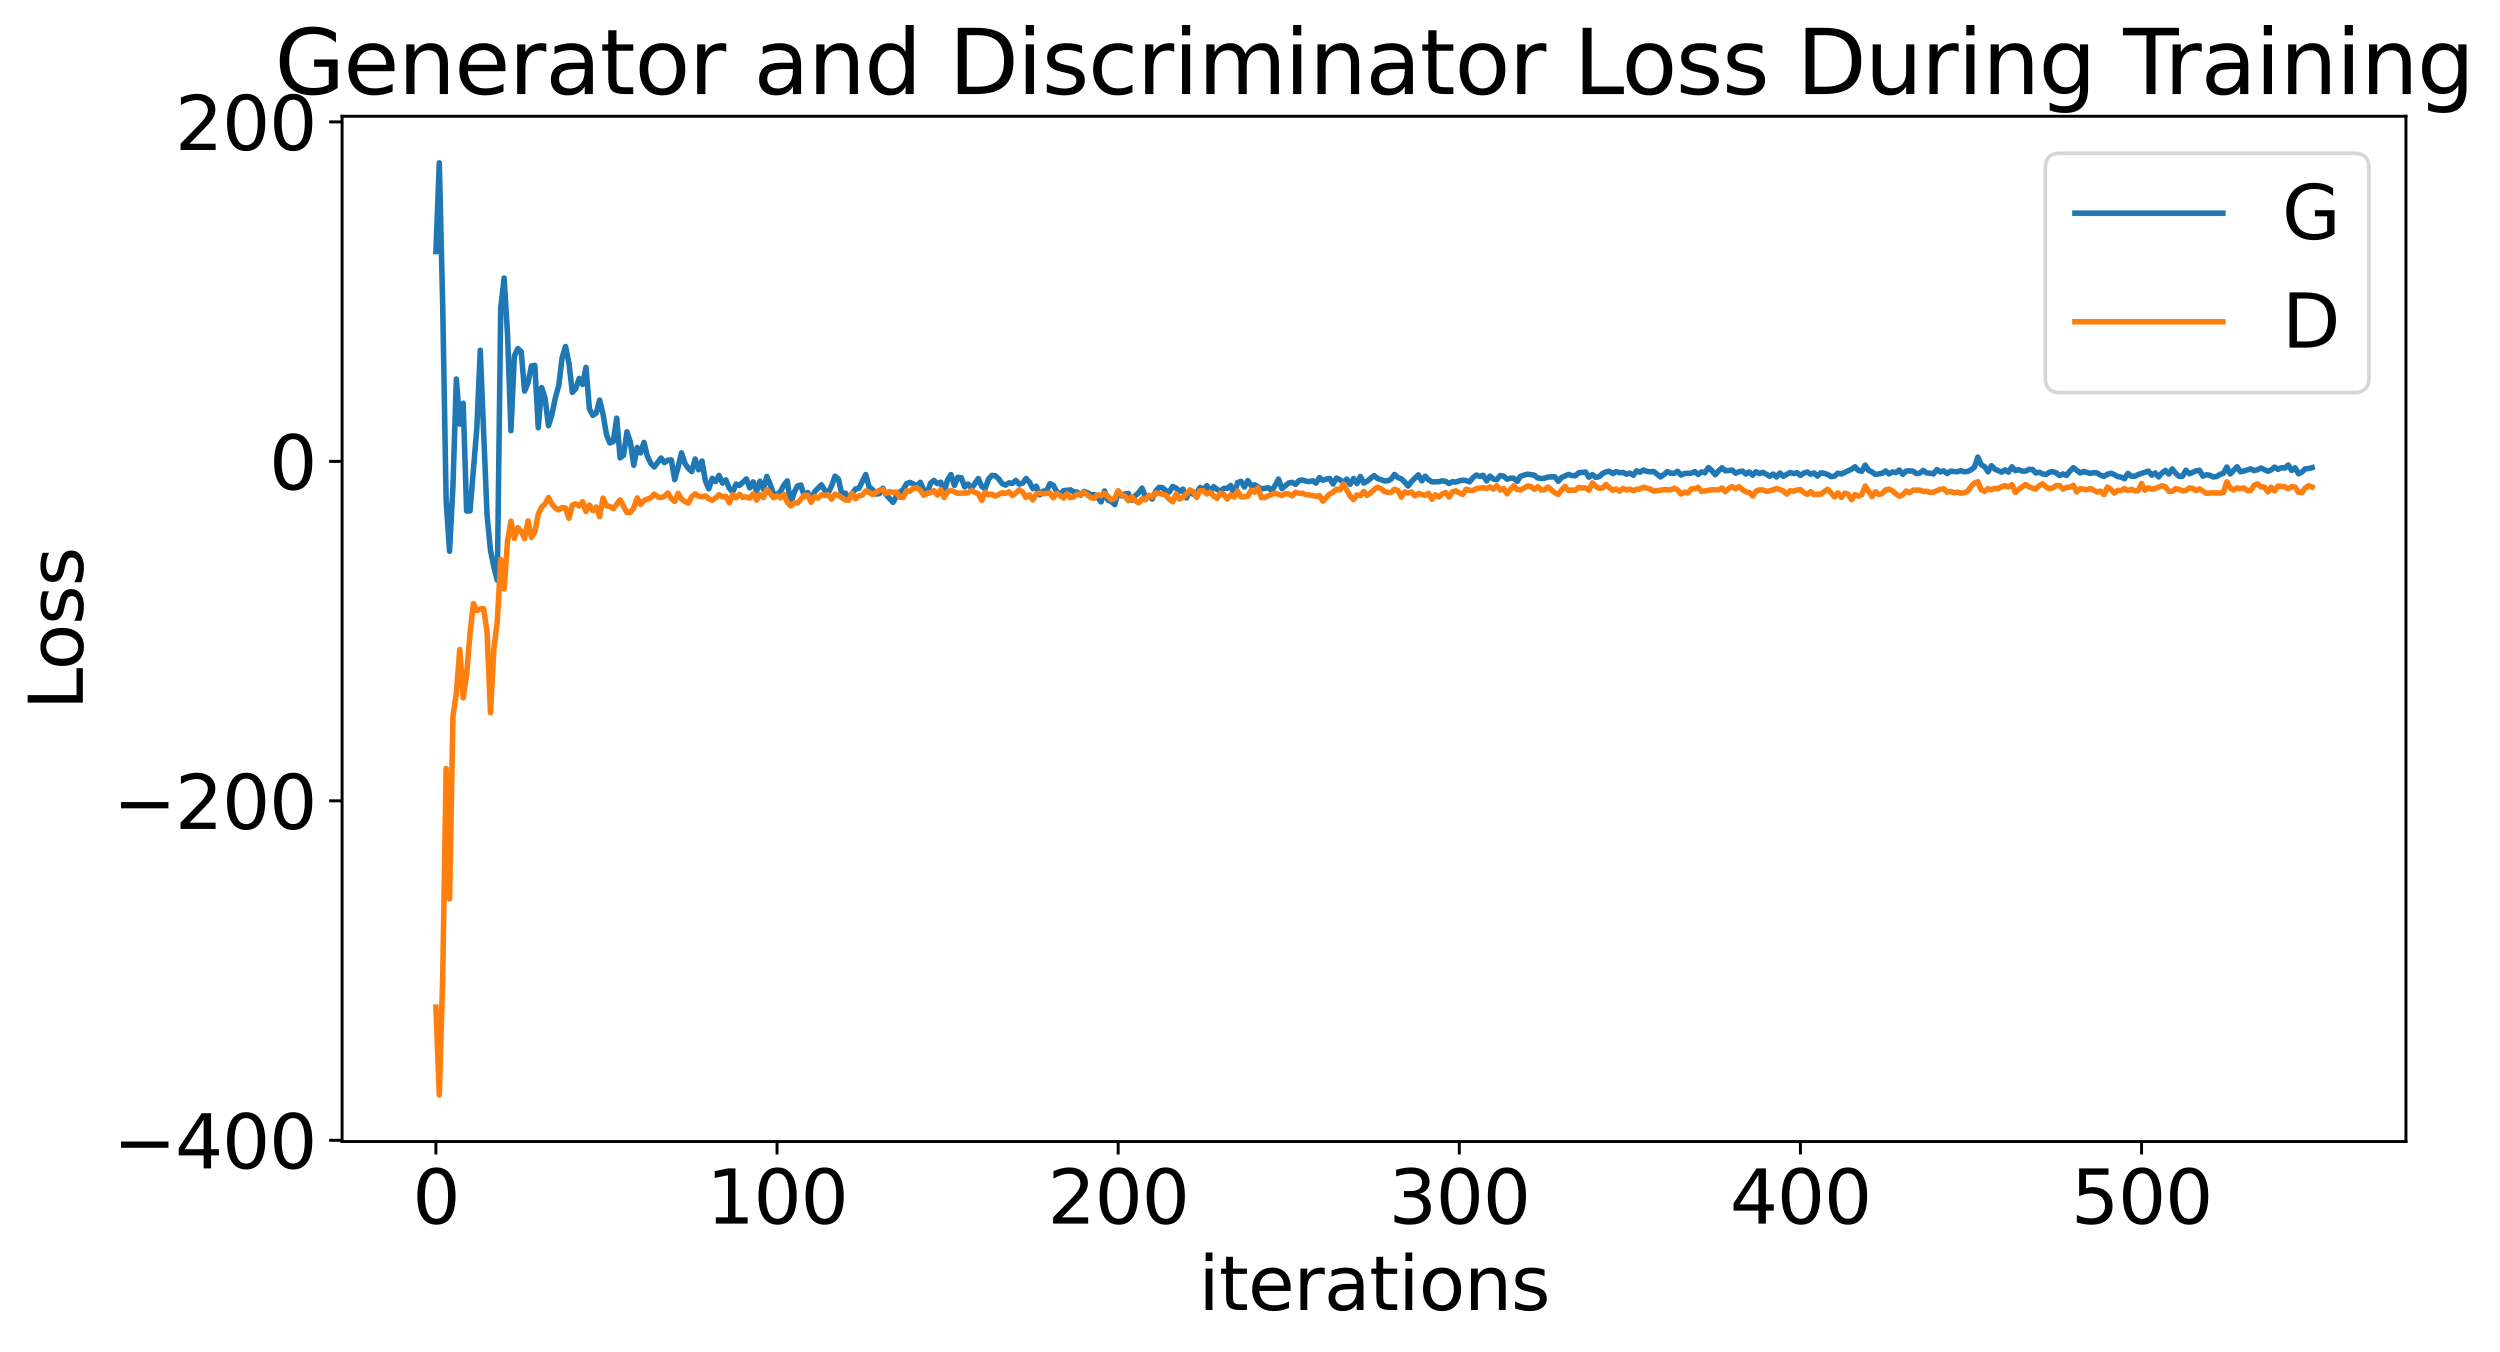<?xml version="1.0" encoding="utf-8" standalone="no"?>
<!DOCTYPE svg PUBLIC "-//W3C//DTD SVG 1.1//EN"
  "http://www.w3.org/Graphics/SVG/1.1/DTD/svg11.dtd">
<svg xmlns:xlink="http://www.w3.org/1999/xlink" width="675.923pt" height="365.549pt" viewBox="0 0 675.923 365.549" xmlns="http://www.w3.org/2000/svg" version="1.1">
 <defs>
  <style type="text/css">*{stroke-linejoin: round; stroke-linecap: butt}</style>
 </defs>
 <g id="figure_1">
  <g id="patch_1">
   <path d="M 0 365.549 
L 675.923 365.549 
L 675.923 -0 
L 0 -0 
z
" style="fill: #ffffff"/>
  </g>
  <g id="axes_1">
   <g id="patch_2">
    <path d="M 92.491 308.636 
L 650.491 308.636 
L 650.491 31.436 
L 92.491 31.436 
z
" style="fill: #ffffff"/>
   </g>
   <g id="matplotlib.axis_1">
    <g id="xtick_1">
     <g id="line2d_1">
      <defs>
       <path id="m9137206767" d="M 0 0 
L 0 3.5 
" style="stroke: #000000; stroke-width: 0.8"/>
      </defs>
      <g>
       <use xlink:href="#m9137206767" x="117.854" y="308.636" style="stroke: #000000; stroke-width: 0.8"/>
      </g>
     </g>
     <g id="text_1">
      <!-- 0 -->
      <g transform="translate(111.492 330.833) scale(0.2 -0.2)">
       <defs>
        <path id="DejaVuSans-30" d="M 2034 4250 
Q 1547 4250 1301 3770 
Q 1056 3291 1056 2328 
Q 1056 1369 1301 889 
Q 1547 409 2034 409 
Q 2525 409 2770 889 
Q 3016 1369 3016 2328 
Q 3016 3291 2770 3770 
Q 2525 4250 2034 4250 
z
M 2034 4750 
Q 2819 4750 3233 4129 
Q 3647 3509 3647 2328 
Q 3647 1150 3233 529 
Q 2819 -91 2034 -91 
Q 1250 -91 836 529 
Q 422 1150 422 2328 
Q 422 3509 836 4129 
Q 1250 4750 2034 4750 
z
" transform="scale(0.016)"/>
       </defs>
       <use xlink:href="#DejaVuSans-30"/>
      </g>
     </g>
    </g>
    <g id="xtick_2">
     <g id="line2d_2">
      <g>
       <use xlink:href="#m9137206767" x="210.086" y="308.636" style="stroke: #000000; stroke-width: 0.8"/>
      </g>
     </g>
     <g id="text_2">
      <!-- 100 -->
      <g transform="translate(190.998 330.833) scale(0.2 -0.2)">
       <defs>
        <path id="DejaVuSans-31" d="M 794 531 
L 1825 531 
L 1825 4091 
L 703 3866 
L 703 4441 
L 1819 4666 
L 2450 4666 
L 2450 531 
L 3481 531 
L 3481 0 
L 794 0 
L 794 531 
z
" transform="scale(0.016)"/>
       </defs>
       <use xlink:href="#DejaVuSans-31"/>
       <use xlink:href="#DejaVuSans-30" x="63.623"/>
       <use xlink:href="#DejaVuSans-30" x="127.246"/>
      </g>
     </g>
    </g>
    <g id="xtick_3">
     <g id="line2d_3">
      <g>
       <use xlink:href="#m9137206767" x="302.317" y="308.636" style="stroke: #000000; stroke-width: 0.8"/>
      </g>
     </g>
     <g id="text_3">
      <!-- 200 -->
      <g transform="translate(283.23 330.833) scale(0.2 -0.2)">
       <defs>
        <path id="DejaVuSans-32" d="M 1228 531 
L 3431 531 
L 3431 0 
L 469 0 
L 469 531 
Q 828 903 1448 1529 
Q 2069 2156 2228 2338 
Q 2531 2678 2651 2914 
Q 2772 3150 2772 3378 
Q 2772 3750 2511 3984 
Q 2250 4219 1831 4219 
Q 1534 4219 1204 4116 
Q 875 4013 500 3803 
L 500 4441 
Q 881 4594 1212 4672 
Q 1544 4750 1819 4750 
Q 2544 4750 2975 4387 
Q 3406 4025 3406 3419 
Q 3406 3131 3298 2873 
Q 3191 2616 2906 2266 
Q 2828 2175 2409 1742 
Q 1991 1309 1228 531 
z
" transform="scale(0.016)"/>
       </defs>
       <use xlink:href="#DejaVuSans-32"/>
       <use xlink:href="#DejaVuSans-30" x="63.623"/>
       <use xlink:href="#DejaVuSans-30" x="127.246"/>
      </g>
     </g>
    </g>
    <g id="xtick_4">
     <g id="line2d_4">
      <g>
       <use xlink:href="#m9137206767" x="394.548" y="308.636" style="stroke: #000000; stroke-width: 0.8"/>
      </g>
     </g>
     <g id="text_4">
      <!-- 300 -->
      <g transform="translate(375.461 330.833) scale(0.2 -0.2)">
       <defs>
        <path id="DejaVuSans-33" d="M 2597 2516 
Q 3050 2419 3304 2112 
Q 3559 1806 3559 1356 
Q 3559 666 3084 287 
Q 2609 -91 1734 -91 
Q 1441 -91 1130 -33 
Q 819 25 488 141 
L 488 750 
Q 750 597 1062 519 
Q 1375 441 1716 441 
Q 2309 441 2620 675 
Q 2931 909 2931 1356 
Q 2931 1769 2642 2001 
Q 2353 2234 1838 2234 
L 1294 2234 
L 1294 2753 
L 1863 2753 
Q 2328 2753 2575 2939 
Q 2822 3125 2822 3475 
Q 2822 3834 2567 4026 
Q 2313 4219 1838 4219 
Q 1578 4219 1281 4162 
Q 984 4106 628 3988 
L 628 4550 
Q 988 4650 1302 4700 
Q 1616 4750 1894 4750 
Q 2613 4750 3031 4423 
Q 3450 4097 3450 3541 
Q 3450 3153 3228 2886 
Q 3006 2619 2597 2516 
z
" transform="scale(0.016)"/>
       </defs>
       <use xlink:href="#DejaVuSans-33"/>
       <use xlink:href="#DejaVuSans-30" x="63.623"/>
       <use xlink:href="#DejaVuSans-30" x="127.246"/>
      </g>
     </g>
    </g>
    <g id="xtick_5">
     <g id="line2d_5">
      <g>
       <use xlink:href="#m9137206767" x="486.78" y="308.636" style="stroke: #000000; stroke-width: 0.8"/>
      </g>
     </g>
     <g id="text_5">
      <!-- 400 -->
      <g transform="translate(467.692 330.833) scale(0.2 -0.2)">
       <defs>
        <path id="DejaVuSans-34" d="M 2419 4116 
L 825 1625 
L 2419 1625 
L 2419 4116 
z
M 2253 4666 
L 3047 4666 
L 3047 1625 
L 3713 1625 
L 3713 1100 
L 3047 1100 
L 3047 0 
L 2419 0 
L 2419 1100 
L 313 1100 
L 313 1709 
L 2253 4666 
z
" transform="scale(0.016)"/>
       </defs>
       <use xlink:href="#DejaVuSans-34"/>
       <use xlink:href="#DejaVuSans-30" x="63.623"/>
       <use xlink:href="#DejaVuSans-30" x="127.246"/>
      </g>
     </g>
    </g>
    <g id="xtick_6">
     <g id="line2d_6">
      <g>
       <use xlink:href="#m9137206767" x="579.011" y="308.636" style="stroke: #000000; stroke-width: 0.8"/>
      </g>
     </g>
     <g id="text_6">
      <!-- 500 -->
      <g transform="translate(559.924 330.833) scale(0.2 -0.2)">
       <defs>
        <path id="DejaVuSans-35" d="M 691 4666 
L 3169 4666 
L 3169 4134 
L 1269 4134 
L 1269 2991 
Q 1406 3038 1543 3061 
Q 1681 3084 1819 3084 
Q 2600 3084 3056 2656 
Q 3513 2228 3513 1497 
Q 3513 744 3044 326 
Q 2575 -91 1722 -91 
Q 1428 -91 1123 -41 
Q 819 9 494 109 
L 494 744 
Q 775 591 1075 516 
Q 1375 441 1709 441 
Q 2250 441 2565 725 
Q 2881 1009 2881 1497 
Q 2881 1984 2565 2268 
Q 2250 2553 1709 2553 
Q 1456 2553 1204 2497 
Q 953 2441 691 2322 
L 691 4666 
z
" transform="scale(0.016)"/>
       </defs>
       <use xlink:href="#DejaVuSans-35"/>
       <use xlink:href="#DejaVuSans-30" x="63.623"/>
       <use xlink:href="#DejaVuSans-30" x="127.246"/>
      </g>
     </g>
    </g>
    <g id="text_7">
     <!-- iterations -->
     <g transform="translate(324.036 354.189) scale(0.2 -0.2)">
      <defs>
       <path id="DejaVuSans-69" d="M 603 3500 
L 1178 3500 
L 1178 0 
L 603 0 
L 603 3500 
z
M 603 4863 
L 1178 4863 
L 1178 4134 
L 603 4134 
L 603 4863 
z
" transform="scale(0.016)"/>
       <path id="DejaVuSans-74" d="M 1172 4494 
L 1172 3500 
L 2356 3500 
L 2356 3053 
L 1172 3053 
L 1172 1153 
Q 1172 725 1289 603 
Q 1406 481 1766 481 
L 2356 481 
L 2356 0 
L 1766 0 
Q 1100 0 847 248 
Q 594 497 594 1153 
L 594 3053 
L 172 3053 
L 172 3500 
L 594 3500 
L 594 4494 
L 1172 4494 
z
" transform="scale(0.016)"/>
       <path id="DejaVuSans-65" d="M 3597 1894 
L 3597 1613 
L 953 1613 
Q 991 1019 1311 708 
Q 1631 397 2203 397 
Q 2534 397 2845 478 
Q 3156 559 3463 722 
L 3463 178 
Q 3153 47 2828 -22 
Q 2503 -91 2169 -91 
Q 1331 -91 842 396 
Q 353 884 353 1716 
Q 353 2575 817 3079 
Q 1281 3584 2069 3584 
Q 2775 3584 3186 3129 
Q 3597 2675 3597 1894 
z
M 3022 2063 
Q 3016 2534 2758 2815 
Q 2500 3097 2075 3097 
Q 1594 3097 1305 2825 
Q 1016 2553 972 2059 
L 3022 2063 
z
" transform="scale(0.016)"/>
       <path id="DejaVuSans-72" d="M 2631 2963 
Q 2534 3019 2420 3045 
Q 2306 3072 2169 3072 
Q 1681 3072 1420 2755 
Q 1159 2438 1159 1844 
L 1159 0 
L 581 0 
L 581 3500 
L 1159 3500 
L 1159 2956 
Q 1341 3275 1631 3429 
Q 1922 3584 2338 3584 
Q 2397 3584 2469 3576 
Q 2541 3569 2628 3553 
L 2631 2963 
z
" transform="scale(0.016)"/>
       <path id="DejaVuSans-61" d="M 2194 1759 
Q 1497 1759 1228 1600 
Q 959 1441 959 1056 
Q 959 750 1161 570 
Q 1363 391 1709 391 
Q 2188 391 2477 730 
Q 2766 1069 2766 1631 
L 2766 1759 
L 2194 1759 
z
M 3341 1997 
L 3341 0 
L 2766 0 
L 2766 531 
Q 2569 213 2275 61 
Q 1981 -91 1556 -91 
Q 1019 -91 701 211 
Q 384 513 384 1019 
Q 384 1609 779 1909 
Q 1175 2209 1959 2209 
L 2766 2209 
L 2766 2266 
Q 2766 2663 2505 2880 
Q 2244 3097 1772 3097 
Q 1472 3097 1187 3025 
Q 903 2953 641 2809 
L 641 3341 
Q 956 3463 1253 3523 
Q 1550 3584 1831 3584 
Q 2591 3584 2966 3190 
Q 3341 2797 3341 1997 
z
" transform="scale(0.016)"/>
       <path id="DejaVuSans-6f" d="M 1959 3097 
Q 1497 3097 1228 2736 
Q 959 2375 959 1747 
Q 959 1119 1226 758 
Q 1494 397 1959 397 
Q 2419 397 2687 759 
Q 2956 1122 2956 1747 
Q 2956 2369 2687 2733 
Q 2419 3097 1959 3097 
z
M 1959 3584 
Q 2709 3584 3137 3096 
Q 3566 2609 3566 1747 
Q 3566 888 3137 398 
Q 2709 -91 1959 -91 
Q 1206 -91 779 398 
Q 353 888 353 1747 
Q 353 2609 779 3096 
Q 1206 3584 1959 3584 
z
" transform="scale(0.016)"/>
       <path id="DejaVuSans-6e" d="M 3513 2113 
L 3513 0 
L 2938 0 
L 2938 2094 
Q 2938 2591 2744 2837 
Q 2550 3084 2163 3084 
Q 1697 3084 1428 2787 
Q 1159 2491 1159 1978 
L 1159 0 
L 581 0 
L 581 3500 
L 1159 3500 
L 1159 2956 
Q 1366 3272 1645 3428 
Q 1925 3584 2291 3584 
Q 2894 3584 3203 3211 
Q 3513 2838 3513 2113 
z
" transform="scale(0.016)"/>
       <path id="DejaVuSans-73" d="M 2834 3397 
L 2834 2853 
Q 2591 2978 2328 3040 
Q 2066 3103 1784 3103 
Q 1356 3103 1142 2972 
Q 928 2841 928 2578 
Q 928 2378 1081 2264 
Q 1234 2150 1697 2047 
L 1894 2003 
Q 2506 1872 2764 1633 
Q 3022 1394 3022 966 
Q 3022 478 2636 193 
Q 2250 -91 1575 -91 
Q 1294 -91 989 -36 
Q 684 19 347 128 
L 347 722 
Q 666 556 975 473 
Q 1284 391 1588 391 
Q 1994 391 2212 530 
Q 2431 669 2431 922 
Q 2431 1156 2273 1281 
Q 2116 1406 1581 1522 
L 1381 1569 
Q 847 1681 609 1914 
Q 372 2147 372 2553 
Q 372 3047 722 3315 
Q 1072 3584 1716 3584 
Q 2034 3584 2315 3537 
Q 2597 3491 2834 3397 
z
" transform="scale(0.016)"/>
      </defs>
      <use xlink:href="#DejaVuSans-69"/>
      <use xlink:href="#DejaVuSans-74" x="27.783"/>
      <use xlink:href="#DejaVuSans-65" x="66.992"/>
      <use xlink:href="#DejaVuSans-72" x="128.516"/>
      <use xlink:href="#DejaVuSans-61" x="169.629"/>
      <use xlink:href="#DejaVuSans-74" x="230.908"/>
      <use xlink:href="#DejaVuSans-69" x="270.117"/>
      <use xlink:href="#DejaVuSans-6f" x="297.9"/>
      <use xlink:href="#DejaVuSans-6e" x="359.082"/>
      <use xlink:href="#DejaVuSans-73" x="422.461"/>
     </g>
    </g>
   </g>
   <g id="matplotlib.axis_2">
    <g id="ytick_1">
     <g id="line2d_7">
      <defs>
       <path id="m26698ffc5a" d="M 0 0 
L -3.5 0 
" style="stroke: #000000; stroke-width: 0.8"/>
      </defs>
      <g>
       <use xlink:href="#m26698ffc5a" x="92.491" y="308.301" style="stroke: #000000; stroke-width: 0.8"/>
      </g>
     </g>
     <g id="text_8">
      <!-- −400 -->
      <g transform="translate(30.556 315.9) scale(0.2 -0.2)">
       <defs>
        <path id="DejaVuSans-2212" d="M 678 2272 
L 4684 2272 
L 4684 1741 
L 678 1741 
L 678 2272 
z
" transform="scale(0.016)"/>
       </defs>
       <use xlink:href="#DejaVuSans-2212"/>
       <use xlink:href="#DejaVuSans-34" x="83.789"/>
       <use xlink:href="#DejaVuSans-30" x="147.412"/>
       <use xlink:href="#DejaVuSans-30" x="211.035"/>
      </g>
     </g>
    </g>
    <g id="ytick_2">
     <g id="line2d_8">
      <g>
       <use xlink:href="#m26698ffc5a" x="92.491" y="216.52" style="stroke: #000000; stroke-width: 0.8"/>
      </g>
     </g>
     <g id="text_9">
      <!-- −200 -->
      <g transform="translate(30.556 224.119) scale(0.2 -0.2)">
       <use xlink:href="#DejaVuSans-2212"/>
       <use xlink:href="#DejaVuSans-32" x="83.789"/>
       <use xlink:href="#DejaVuSans-30" x="147.412"/>
       <use xlink:href="#DejaVuSans-30" x="211.035"/>
      </g>
     </g>
    </g>
    <g id="ytick_3">
     <g id="line2d_9">
      <g>
       <use xlink:href="#m26698ffc5a" x="92.491" y="124.739" style="stroke: #000000; stroke-width: 0.8"/>
      </g>
     </g>
     <g id="text_10">
      <!-- 0 -->
      <g transform="translate(72.766 132.338) scale(0.2 -0.2)">
       <use xlink:href="#DejaVuSans-30"/>
      </g>
     </g>
    </g>
    <g id="ytick_4">
     <g id="line2d_10">
      <g>
       <use xlink:href="#m26698ffc5a" x="92.491" y="32.958" style="stroke: #000000; stroke-width: 0.8"/>
      </g>
     </g>
     <g id="text_11">
      <!-- 200 -->
      <g transform="translate(47.316 40.557) scale(0.2 -0.2)">
       <use xlink:href="#DejaVuSans-32"/>
       <use xlink:href="#DejaVuSans-30" x="63.623"/>
       <use xlink:href="#DejaVuSans-30" x="127.246"/>
      </g>
     </g>
    </g>
    <g id="text_12">
     <!-- Loss -->
     <g transform="translate(22.397 191.971) rotate(-90) scale(0.2 -0.2)">
      <defs>
       <path id="DejaVuSans-4c" d="M 628 4666 
L 1259 4666 
L 1259 531 
L 3531 531 
L 3531 0 
L 628 0 
L 628 4666 
z
" transform="scale(0.016)"/>
      </defs>
      <use xlink:href="#DejaVuSans-4c"/>
      <use xlink:href="#DejaVuSans-6f" x="53.963"/>
      <use xlink:href="#DejaVuSans-73" x="115.145"/>
      <use xlink:href="#DejaVuSans-73" x="167.244"/>
     </g>
    </g>
   </g>
   <g id="line2d_11">
    <path d="M 117.854 68.01 
L 118.777 44.036 
L 119.699 82.894 
L 120.621 135.353 
L 121.544 149.038 
L 122.466 131.292 
L 123.388 102.481 
L 124.31 114.664 
L 125.233 109.036 
L 126.155 138.147 
L 127.077 138.134 
L 128.922 115.734 
L 129.844 94.696 
L 131.689 139.286 
L 132.611 148.795 
L 133.534 153.318 
L 134.456 156.878 
L 135.378 83.249 
L 136.301 75.174 
L 137.223 90.473 
L 138.145 116.457 
L 139.067 96.256 
L 139.99 94.26 
L 140.912 95.075 
L 141.834 105.745 
L 142.757 103.501 
L 143.679 98.938 
L 144.601 98.781 
L 145.524 115.659 
L 146.446 104.793 
L 147.368 107.675 
L 148.291 115.096 
L 149.213 112.159 
L 150.135 107.601 
L 151.058 104.285 
L 151.98 96.707 
L 152.902 93.68 
L 153.825 98.194 
L 154.747 106.086 
L 155.669 105.036 
L 156.591 102.323 
L 157.514 103.946 
L 158.436 99.317 
L 159.358 110.565 
L 160.281 112.307 
L 161.203 111.666 
L 162.125 108.168 
L 163.048 111.995 
L 163.97 117.503 
L 164.892 119.774 
L 165.815 119.367 
L 166.737 113.052 
L 167.659 123.794 
L 168.582 123.122 
L 169.504 116.752 
L 170.426 119.487 
L 171.348 125.791 
L 172.271 120.978 
L 173.193 122.459 
L 174.115 119.602 
L 175.038 123.368 
L 175.96 125.267 
L 176.882 126.254 
L 178.727 123.833 
L 179.649 125.067 
L 180.572 124.405 
L 181.494 124.343 
L 182.416 129.685 
L 183.339 126.286 
L 184.261 122.441 
L 185.183 125.292 
L 186.106 126.639 
L 187.028 127.489 
L 187.95 124.105 
L 188.872 127.007 
L 189.795 124.635 
L 190.717 130.008 
L 191.639 132.148 
L 192.562 129.333 
L 193.484 130.199 
L 194.406 128.532 
L 195.329 130.615 
L 196.251 129.75 
L 197.173 131.975 
L 198.096 133.042 
L 199.018 130.869 
L 199.94 131.244 
L 201.785 129.486 
L 202.707 131.903 
L 203.629 130.3 
L 204.552 132.787 
L 205.474 130.104 
L 206.396 132.297 
L 207.319 128.828 
L 208.241 130.977 
L 209.163 133.625 
L 210.086 133.679 
L 211.008 132.891 
L 211.93 131.166 
L 212.853 130.029 
L 213.775 136.267 
L 214.697 133.172 
L 215.62 131.367 
L 216.542 131.144 
L 217.464 134.254 
L 218.386 133.153 
L 219.309 135.194 
L 220.231 132.96 
L 222.076 131.082 
L 222.998 132.585 
L 223.92 133.281 
L 224.843 131.341 
L 225.765 128.753 
L 226.687 129.528 
L 227.61 133.658 
L 228.532 133.308 
L 229.454 134.76 
L 231.299 132.202 
L 232.221 132.04 
L 234.066 128.293 
L 234.988 131.624 
L 235.91 132.367 
L 236.833 133.575 
L 237.755 133.468 
L 238.677 132.014 
L 239.6 133.775 
L 241.444 135.817 
L 242.367 134.156 
L 243.289 133.039 
L 244.211 132.366 
L 245.134 130.732 
L 246.056 130.422 
L 247.901 131.352 
L 248.823 130.397 
L 249.745 132.386 
L 250.667 133.449 
L 251.59 130.621 
L 252.512 129.916 
L 253.434 130.78 
L 254.357 130.367 
L 255.279 133.018 
L 256.201 129.7 
L 257.124 128.315 
L 258.046 131.243 
L 258.968 129.04 
L 259.891 129.159 
L 260.813 131.658 
L 261.735 130.877 
L 262.658 132.068 
L 264.502 129.382 
L 265.425 131.489 
L 266.347 132.135 
L 267.269 129.52 
L 268.191 128.527 
L 269.114 128.627 
L 270.036 129.507 
L 270.958 130.754 
L 271.881 131.149 
L 272.803 130.543 
L 273.725 130.694 
L 274.648 129.901 
L 275.57 130.887 
L 276.492 130.64 
L 277.415 129.355 
L 278.337 130.365 
L 279.259 132.129 
L 280.182 131.452 
L 281.104 133.778 
L 282.026 132.794 
L 282.948 132.711 
L 283.871 130.761 
L 284.793 131.242 
L 285.715 132.939 
L 286.638 133.683 
L 287.56 132.669 
L 289.405 132.445 
L 290.327 132.994 
L 291.249 133.06 
L 292.172 133.885 
L 293.094 132.892 
L 294.016 133.233 
L 294.939 133.746 
L 295.861 133.739 
L 296.783 134.525 
L 297.706 135.705 
L 298.628 132.744 
L 299.55 135.219 
L 300.472 135.591 
L 301.395 136.433 
L 302.317 132.965 
L 303.239 134.075 
L 304.162 133.541 
L 305.084 133.422 
L 306.006 135.237 
L 306.929 134.063 
L 307.851 133.229 
L 308.773 131.971 
L 309.696 134.241 
L 310.618 134.068 
L 311.54 134.937 
L 312.463 132.84 
L 313.385 131.756 
L 314.307 131.859 
L 315.229 132.699 
L 316.152 132.989 
L 317.074 131.534 
L 317.996 131.943 
L 318.919 132.9 
L 319.841 132.249 
L 320.763 134.623 
L 321.686 132.871 
L 322.608 133.639 
L 323.53 133.328 
L 324.453 131.803 
L 325.375 132.484 
L 326.297 131.304 
L 327.22 132.834 
L 328.142 131.565 
L 329.064 132.346 
L 329.986 132.763 
L 330.909 132.034 
L 331.831 132.01 
L 332.753 131.256 
L 333.676 133.788 
L 334.598 130.493 
L 335.52 130.136 
L 336.443 131.67 
L 337.365 129.936 
L 338.287 131.294 
L 339.21 131.094 
L 341.054 132.187 
L 342.899 131.861 
L 343.821 132.64 
L 344.744 131.282 
L 345.666 129.53 
L 346.588 132.112 
L 348.433 130.58 
L 349.355 130.407 
L 350.277 130.957 
L 351.2 129.942 
L 352.122 129.766 
L 353.044 130.066 
L 353.967 130.203 
L 354.889 129.98 
L 355.811 130.627 
L 356.734 129.133 
L 357.656 129.835 
L 358.578 129.534 
L 359.501 129.364 
L 360.423 130.857 
L 361.345 129.246 
L 362.267 129.706 
L 363.19 130.421 
L 364.112 129.545 
L 365.034 130.94 
L 365.957 129.371 
L 366.879 130.738 
L 367.801 128.822 
L 368.724 130.61 
L 369.646 130.103 
L 371.491 128.587 
L 372.413 129.332 
L 374.258 130.014 
L 375.18 130.005 
L 376.102 129.564 
L 377.025 128.278 
L 377.947 129.133 
L 378.869 129.444 
L 379.791 130.328 
L 380.714 131.422 
L 381.636 130.157 
L 383.481 128.387 
L 384.403 130.002 
L 385.325 128.766 
L 386.248 129.728 
L 387.17 130.295 
L 389.015 130.229 
L 389.937 129.99 
L 390.859 130.146 
L 391.782 130.742 
L 392.704 130.233 
L 393.626 130.336 
L 394.548 130.009 
L 395.471 129.832 
L 396.393 129.938 
L 397.315 130.277 
L 398.238 129.16 
L 399.16 128.428 
L 400.082 128.815 
L 401.005 128.503 
L 401.927 130.018 
L 402.849 128.713 
L 403.772 129.533 
L 404.694 129.687 
L 405.616 128.563 
L 406.539 128.72 
L 407.461 129.561 
L 408.383 129.261 
L 409.306 129.333 
L 410.228 130.125 
L 411.15 128.726 
L 412.995 128.193 
L 414.839 128.481 
L 415.762 129.227 
L 416.684 129.364 
L 417.606 129.293 
L 418.529 128.979 
L 420.373 128.9 
L 421.296 130.109 
L 422.218 129.085 
L 424.063 128.258 
L 424.985 128.583 
L 425.907 128.64 
L 426.829 127.829 
L 428.674 127.622 
L 429.596 129.027 
L 430.519 128.308 
L 431.441 129.061 
L 432.363 128.863 
L 433.286 128.028 
L 434.208 127.59 
L 435.13 127.418 
L 436.053 128.046 
L 436.975 127.51 
L 437.897 127.816 
L 438.82 127.725 
L 439.742 128.205 
L 440.664 127.91 
L 441.586 128.496 
L 442.509 127.307 
L 443.431 127.661 
L 444.353 127.074 
L 445.276 127.464 
L 446.198 127.568 
L 447.12 127.493 
L 448.965 128.934 
L 449.887 128.287 
L 450.81 127.495 
L 451.732 127.974 
L 452.654 127.964 
L 453.577 127.433 
L 454.499 128.446 
L 455.421 128.006 
L 457.266 127.934 
L 458.188 127.503 
L 459.11 128.276 
L 460.033 127.592 
L 460.955 127.821 
L 461.877 126.42 
L 462.8 127.184 
L 463.722 128.351 
L 464.644 127.326 
L 465.567 126.478 
L 466.489 127.288 
L 468.334 127.097 
L 469.256 127.944 
L 470.178 127.523 
L 471.101 127.369 
L 472.023 128.155 
L 472.945 127.606 
L 473.867 128.47 
L 474.79 127.537 
L 475.712 128.049 
L 476.634 127.705 
L 478.479 128.758 
L 479.401 128.176 
L 480.324 128.949 
L 481.246 127.886 
L 482.168 128.758 
L 484.013 127.764 
L 484.935 128.041 
L 485.858 127.818 
L 486.78 128.539 
L 487.702 127.909 
L 488.625 127.62 
L 489.547 128.215 
L 490.469 127.872 
L 491.391 128.731 
L 492.314 127.831 
L 493.236 127.973 
L 494.158 128.302 
L 495.081 128.875 
L 496.003 128.731 
L 496.925 127.937 
L 497.848 128.147 
L 500.615 126.865 
L 501.537 126.206 
L 502.459 127.195 
L 503.382 127.406 
L 504.304 125.752 
L 505.226 127.181 
L 506.148 127.622 
L 507.071 128.285 
L 508.915 127.953 
L 509.838 127.321 
L 510.76 128.138 
L 511.682 127.596 
L 512.605 127.777 
L 513.527 127.076 
L 514.449 128.238 
L 515.372 127.355 
L 516.294 127.311 
L 517.216 127.383 
L 518.139 128.051 
L 519.061 127.911 
L 519.983 127.191 
L 520.906 127.863 
L 521.828 127.925 
L 522.75 128.141 
L 523.672 126.967 
L 524.595 127.602 
L 525.517 127.303 
L 526.439 128.02 
L 527.362 127.396 
L 529.206 127.55 
L 530.129 127.241 
L 531.051 127.562 
L 531.973 127.469 
L 532.896 127.018 
L 533.818 126.33 
L 534.74 123.594 
L 535.663 125.641 
L 536.585 126.194 
L 537.507 127.565 
L 538.429 125.926 
L 539.352 126.839 
L 541.196 127.663 
L 542.119 127.044 
L 543.041 127.646 
L 543.963 126.217 
L 544.886 127.247 
L 545.808 126.969 
L 546.73 127.389 
L 547.653 127.367 
L 548.575 126.91 
L 549.497 126.92 
L 550.42 127.869 
L 551.342 127.674 
L 552.264 128.141 
L 553.186 128.297 
L 554.109 127.669 
L 555.031 127.522 
L 555.953 127.865 
L 556.876 128.588 
L 557.798 128.133 
L 558.72 128.536 
L 559.643 127.352 
L 560.565 126.453 
L 562.41 127.878 
L 563.332 127.473 
L 565.177 127.995 
L 566.099 127.785 
L 567.021 127.877 
L 567.944 128.483 
L 568.866 128.794 
L 569.788 128.221 
L 570.71 127.948 
L 571.633 128.313 
L 572.555 128.855 
L 573.477 128.997 
L 574.4 129.42 
L 575.322 127.992 
L 576.244 128.745 
L 577.167 128.776 
L 578.089 128.307 
L 580.856 127.366 
L 581.778 128.478 
L 582.701 127.867 
L 583.623 128.945 
L 584.545 127.881 
L 585.467 127.177 
L 586.39 128.168 
L 587.312 126.793 
L 588.234 127.978 
L 589.157 128.793 
L 590.079 128.766 
L 591.001 127.131 
L 591.924 128.101 
L 593.768 127.293 
L 594.691 127.158 
L 595.613 128.714 
L 596.535 128.371 
L 597.458 128.487 
L 598.38 128.947 
L 599.302 128.838 
L 600.225 128.26 
L 601.147 127.951 
L 602.069 126.283 
L 602.991 128.14 
L 604.836 126.208 
L 605.758 127.54 
L 606.681 127.357 
L 608.525 126.763 
L 609.448 127.26 
L 610.37 126.997 
L 611.292 126.529 
L 613.137 127.412 
L 614.059 127.05 
L 614.982 126.293 
L 615.904 126.896 
L 616.826 126.452 
L 617.748 126.552 
L 618.671 125.732 
L 619.593 127.181 
L 620.515 126.471 
L 621.438 128.103 
L 622.36 127.623 
L 623.282 126.756 
L 624.205 126.674 
L 625.127 126.43 
L 625.127 126.43 
" clip-path="url(#p2bad3b0482)" style="fill: none; stroke: #1f77b4; stroke-width: 1.5; stroke-linecap: square"/>
   </g>
   <g id="line2d_12">
    <path d="M 117.854 272.296 
L 118.777 296.036 
L 119.699 264.026 
L 120.621 207.8 
L 121.544 243.067 
L 122.466 193.63 
L 123.388 187.417 
L 124.31 175.613 
L 125.233 188.709 
L 126.155 182.469 
L 127.077 171.246 
L 128 163.201 
L 128.922 165.079 
L 129.844 164.641 
L 130.767 164.584 
L 131.689 170.878 
L 132.611 192.699 
L 133.534 175.336 
L 134.456 168.05 
L 135.378 151.28 
L 136.301 159.248 
L 137.223 146.288 
L 138.145 140.902 
L 139.067 145.551 
L 139.99 142.667 
L 140.912 143.648 
L 141.834 145.607 
L 142.757 140.852 
L 143.679 145.328 
L 144.601 143.822 
L 145.524 139.007 
L 146.446 137.083 
L 147.368 136.292 
L 148.291 134.506 
L 149.213 136.254 
L 150.135 137.32 
L 151.058 137.858 
L 151.98 137.249 
L 152.902 137.37 
L 153.825 140.141 
L 154.747 136.559 
L 155.669 136.205 
L 156.591 136.797 
L 157.514 135.642 
L 158.436 138.298 
L 159.358 136.549 
L 160.281 138.086 
L 161.203 137.093 
L 162.125 139.686 
L 163.048 134.66 
L 163.97 136.76 
L 164.892 136.929 
L 165.815 137.545 
L 167.659 135.146 
L 169.504 138.557 
L 170.426 138.551 
L 171.348 137.3 
L 172.271 134.618 
L 173.193 136.359 
L 174.115 135.33 
L 175.96 134.58 
L 176.882 133.587 
L 177.805 134.312 
L 178.727 134.513 
L 179.649 134.178 
L 180.572 133.277 
L 181.494 134.796 
L 182.416 135.57 
L 183.339 133.398 
L 184.261 134.945 
L 185.183 135.595 
L 186.106 136.024 
L 187.028 134.272 
L 187.95 133.52 
L 188.872 134.134 
L 189.795 134.355 
L 190.717 134.102 
L 191.639 134.851 
L 192.562 135.281 
L 193.484 134.599 
L 194.406 133.754 
L 195.329 134.35 
L 196.251 134.198 
L 197.173 135.957 
L 198.096 133.746 
L 199.018 134.598 
L 199.94 133.656 
L 200.863 134.48 
L 201.785 134.348 
L 202.707 134.697 
L 203.629 133.513 
L 204.552 135.221 
L 205.474 133.731 
L 206.396 134.529 
L 207.319 132.371 
L 209.163 134.572 
L 210.086 134.072 
L 211.008 134.628 
L 211.93 133.687 
L 212.853 135.794 
L 213.775 136.798 
L 214.697 135.97 
L 215.62 136.02 
L 217.464 133.938 
L 218.386 133.883 
L 219.309 135.784 
L 220.231 134.247 
L 221.153 134.671 
L 222.076 133.788 
L 222.998 133.986 
L 223.92 133.749 
L 224.843 134.938 
L 225.765 133.591 
L 226.687 133.949 
L 228.532 135.163 
L 229.454 135.25 
L 230.377 133.418 
L 231.299 134.84 
L 232.221 134.042 
L 233.144 133.858 
L 234.066 132.744 
L 234.988 133.127 
L 235.91 133.734 
L 237.755 132.54 
L 238.677 132.382 
L 239.6 133.468 
L 240.522 132.895 
L 241.444 133.132 
L 242.367 133.055 
L 243.289 134.444 
L 244.211 134.492 
L 245.134 132.704 
L 246.056 132.804 
L 246.978 132.034 
L 247.901 131.855 
L 248.823 132.524 
L 249.745 133.9 
L 250.667 133.358 
L 251.59 133.204 
L 252.512 132.665 
L 253.434 133.85 
L 254.357 132.38 
L 255.279 134.509 
L 256.201 132.892 
L 257.124 132.6 
L 258.968 133.372 
L 260.813 133.29 
L 261.735 133.234 
L 262.658 132.598 
L 263.58 133.141 
L 264.502 133.469 
L 265.425 135.298 
L 266.347 133.082 
L 267.269 133.767 
L 268.191 133.628 
L 269.114 134.143 
L 270.958 133.234 
L 271.881 133.387 
L 272.803 132.978 
L 273.725 133.963 
L 274.648 133.314 
L 275.57 132.412 
L 276.492 133.066 
L 277.415 134.496 
L 278.337 133.756 
L 279.259 135.163 
L 280.182 133.582 
L 281.104 133.306 
L 282.026 133.525 
L 283.871 133.266 
L 284.793 134.59 
L 285.715 133.405 
L 287.56 134.669 
L 288.482 133.501 
L 289.405 134.549 
L 290.327 134.331 
L 291.249 133.594 
L 292.172 133.685 
L 293.094 133.132 
L 294.939 134.556 
L 295.861 134.748 
L 296.783 133.735 
L 297.706 134.057 
L 298.628 133.4 
L 300.472 135.079 
L 301.395 134.763 
L 302.317 132.67 
L 303.239 133.845 
L 304.162 134.183 
L 305.084 135.394 
L 306.006 134.322 
L 306.929 135.404 
L 307.851 135.966 
L 308.773 134.883 
L 309.696 135.133 
L 310.618 133.913 
L 311.54 134.39 
L 312.463 133.28 
L 313.385 133.387 
L 315.229 133.885 
L 316.152 134.965 
L 317.074 135.665 
L 317.996 133.527 
L 318.919 134.959 
L 319.841 134.407 
L 320.763 133.612 
L 321.686 132.454 
L 322.608 132.902 
L 323.53 134.502 
L 324.453 132.691 
L 325.375 132.708 
L 326.297 133.549 
L 327.22 133.085 
L 328.142 134.094 
L 329.064 134.74 
L 329.986 133.29 
L 330.909 133.718 
L 331.831 134.942 
L 332.753 133.779 
L 333.676 134.404 
L 334.598 132.779 
L 335.52 134.351 
L 336.443 134.338 
L 337.365 134.155 
L 338.287 132.526 
L 339.21 133.087 
L 340.132 131.931 
L 341.054 134.582 
L 341.977 134.476 
L 343.821 133.68 
L 344.744 133.335 
L 346.588 133.983 
L 347.51 133.474 
L 348.433 133.545 
L 349.355 134.066 
L 350.277 133.092 
L 351.2 133.395 
L 352.122 133.363 
L 353.044 133.735 
L 354.889 133.936 
L 355.811 134.215 
L 356.734 133.966 
L 357.656 135.494 
L 359.501 133.55 
L 360.423 133.112 
L 361.345 132.239 
L 362.267 132.453 
L 363.19 130.81 
L 365.034 134.125 
L 365.957 135.104 
L 366.879 133.781 
L 367.801 133.993 
L 368.724 132.892 
L 369.646 133.913 
L 370.568 133.265 
L 371.491 132.399 
L 372.413 131.713 
L 373.335 132.09 
L 374.258 132.857 
L 375.18 133.124 
L 376.102 133.136 
L 377.025 132.279 
L 377.947 132.61 
L 378.869 134.4 
L 379.791 133.041 
L 380.714 133.286 
L 381.636 133.034 
L 382.558 134.071 
L 383.481 133.407 
L 385.325 133.949 
L 386.248 133.393 
L 387.17 134.973 
L 388.092 133.784 
L 389.015 134.352 
L 389.937 133.54 
L 390.859 133.179 
L 391.782 134.395 
L 392.704 132.953 
L 393.626 132.7 
L 394.548 133.264 
L 395.471 133.674 
L 396.393 132.279 
L 397.315 132.54 
L 398.238 132.632 
L 399.16 132.107 
L 401.005 131.875 
L 401.927 132.102 
L 402.849 131.632 
L 403.772 132.243 
L 404.694 131.313 
L 405.616 132.518 
L 406.539 132.074 
L 407.461 133.525 
L 408.383 132.312 
L 409.306 131.365 
L 410.228 132.377 
L 411.15 132.471 
L 412.995 131.396 
L 413.917 131.545 
L 414.839 132.303 
L 415.762 131.591 
L 416.684 132.47 
L 417.606 132.413 
L 418.529 131.673 
L 420.373 133.199 
L 421.296 133.674 
L 422.218 132.436 
L 423.14 131.499 
L 424.063 132.619 
L 424.985 132.49 
L 425.907 132.556 
L 426.829 131.788 
L 427.752 131.942 
L 428.674 131.903 
L 429.596 132.54 
L 430.519 130.569 
L 431.441 131.467 
L 432.363 132.034 
L 433.286 131.906 
L 434.208 130.992 
L 435.13 131.852 
L 436.053 132.545 
L 436.975 132.199 
L 437.897 132.783 
L 438.82 132.067 
L 439.742 132.475 
L 440.664 132.239 
L 441.586 132.672 
L 442.509 132.285 
L 443.431 132.184 
L 444.353 131.733 
L 446.198 132.244 
L 447.12 132.788 
L 449.887 132.398 
L 451.732 132.429 
L 452.654 131.972 
L 453.577 132.432 
L 454.499 133.56 
L 455.421 133.064 
L 456.344 133.289 
L 457.266 132.206 
L 458.188 132.123 
L 459.11 131.743 
L 460.033 132.882 
L 462.8 132.405 
L 464.644 132.464 
L 465.567 131.924 
L 466.489 132.932 
L 467.411 132.058 
L 468.334 131.588 
L 469.256 132.137 
L 470.178 131.581 
L 471.101 132.375 
L 472.023 132.978 
L 472.945 133.131 
L 473.867 134.109 
L 474.79 132.806 
L 475.712 132.445 
L 476.634 132.463 
L 477.557 132.82 
L 478.479 132.728 
L 480.324 132.097 
L 481.246 132.34 
L 482.168 132.743 
L 483.091 133.61 
L 484.013 132.677 
L 484.935 132.79 
L 485.858 132.485 
L 486.78 132.365 
L 487.702 133.162 
L 488.625 133.657 
L 489.547 132.932 
L 490.469 133.725 
L 492.314 133.603 
L 493.236 132.868 
L 494.158 132.318 
L 495.081 133.243 
L 496.003 134.369 
L 496.925 133.268 
L 497.848 134.488 
L 498.77 133.333 
L 499.692 133.598 
L 500.615 135.12 
L 501.537 133.711 
L 502.459 134.15 
L 503.382 133.742 
L 504.304 131.405 
L 506.148 134.264 
L 507.071 132.946 
L 507.993 133.713 
L 508.915 133.403 
L 509.838 132.452 
L 510.76 132.251 
L 511.682 132.746 
L 512.605 133.543 
L 513.527 134.145 
L 514.449 133.774 
L 515.372 132.745 
L 516.294 133.204 
L 517.216 132.527 
L 519.061 132.501 
L 519.983 132.878 
L 520.906 132.827 
L 521.828 133.125 
L 522.75 133.078 
L 524.595 132.282 
L 525.517 132.139 
L 526.439 133.06 
L 527.362 132.847 
L 528.284 133.215 
L 529.206 133.038 
L 530.129 133.341 
L 531.051 133.198 
L 531.973 132.87 
L 532.896 131.542 
L 533.818 130.602 
L 534.74 130.221 
L 535.663 132.444 
L 536.585 132.861 
L 537.507 132.117 
L 538.429 132.417 
L 539.352 132.019 
L 540.274 132.093 
L 541.196 131.574 
L 542.119 131.307 
L 543.041 131.667 
L 543.963 131.029 
L 544.886 133.131 
L 545.808 132.309 
L 547.653 130.992 
L 548.575 131.633 
L 550.42 132.233 
L 551.342 131.305 
L 552.264 130.815 
L 553.186 131.642 
L 554.109 132.146 
L 555.031 131.894 
L 555.953 131.262 
L 556.876 131.298 
L 557.798 132.251 
L 558.72 131.745 
L 559.643 131.723 
L 560.565 131.214 
L 561.487 133.01 
L 562.41 132.112 
L 564.254 132.429 
L 565.177 132.054 
L 567.021 133.03 
L 567.944 132.79 
L 568.866 133.727 
L 569.788 131.68 
L 570.71 132.28 
L 571.633 133.31 
L 572.555 132.589 
L 573.477 132.646 
L 574.4 132.094 
L 575.322 132.633 
L 576.244 132.299 
L 577.167 132.719 
L 578.089 132.659 
L 579.011 130.724 
L 579.934 132.542 
L 580.856 131.891 
L 581.778 132.252 
L 582.701 132.059 
L 584.545 131.331 
L 585.467 131.621 
L 586.39 132.844 
L 587.312 132.807 
L 588.234 132.124 
L 589.157 132.344 
L 590.079 132.698 
L 591.001 132.599 
L 591.924 131.929 
L 592.846 132.042 
L 593.768 132.652 
L 594.691 132.184 
L 596.535 133.385 
L 598.38 133.235 
L 600.225 133.315 
L 601.147 133.123 
L 602.069 130.267 
L 602.991 131.962 
L 603.914 132.458 
L 604.836 131.923 
L 605.758 132.137 
L 606.681 131.905 
L 607.603 132.655 
L 608.525 132.617 
L 609.448 131.219 
L 610.37 130.828 
L 611.292 131.634 
L 612.215 131.692 
L 613.137 133.004 
L 614.059 131.707 
L 614.982 132.742 
L 615.904 131.429 
L 617.748 131.604 
L 618.671 132.149 
L 619.593 131.578 
L 620.515 131.711 
L 621.438 133.077 
L 622.36 133.172 
L 623.282 131.927 
L 624.205 131.326 
L 625.127 131.694 
L 625.127 131.694 
" clip-path="url(#p2bad3b0482)" style="fill: none; stroke: #ff7f0e; stroke-width: 1.5; stroke-linecap: square"/>
   </g>
   <g id="patch_3">
    <path d="M 92.491 308.636 
L 92.491 31.436 
" style="fill: none; stroke: #000000; stroke-width: 0.8; stroke-linejoin: miter; stroke-linecap: square"/>
   </g>
   <g id="patch_4">
    <path d="M 650.491 308.636 
L 650.491 31.436 
" style="fill: none; stroke: #000000; stroke-width: 0.8; stroke-linejoin: miter; stroke-linecap: square"/>
   </g>
   <g id="patch_5">
    <path d="M 92.491 308.636 
L 650.491 308.636 
" style="fill: none; stroke: #000000; stroke-width: 0.8; stroke-linejoin: miter; stroke-linecap: square"/>
   </g>
   <g id="patch_6">
    <path d="M 92.491 31.436 
L 650.491 31.436 
" style="fill: none; stroke: #000000; stroke-width: 0.8; stroke-linejoin: miter; stroke-linecap: square"/>
   </g>
   <g id="text_13">
    <!-- Generator and Discriminator Loss During Training -->
    <g transform="translate(74.258 25.436) scale(0.24 -0.24)">
     <defs>
      <path id="DejaVuSans-47" d="M 3809 666 
L 3809 1919 
L 2778 1919 
L 2778 2438 
L 4434 2438 
L 4434 434 
Q 4069 175 3628 42 
Q 3188 -91 2688 -91 
Q 1594 -91 976 548 
Q 359 1188 359 2328 
Q 359 3472 976 4111 
Q 1594 4750 2688 4750 
Q 3144 4750 3555 4637 
Q 3966 4525 4313 4306 
L 4313 3634 
Q 3963 3931 3569 4081 
Q 3175 4231 2741 4231 
Q 1884 4231 1454 3753 
Q 1025 3275 1025 2328 
Q 1025 1384 1454 906 
Q 1884 428 2741 428 
Q 3075 428 3337 486 
Q 3600 544 3809 666 
z
" transform="scale(0.016)"/>
      <path id="DejaVuSans-20" transform="scale(0.016)"/>
      <path id="DejaVuSans-64" d="M 2906 2969 
L 2906 4863 
L 3481 4863 
L 3481 0 
L 2906 0 
L 2906 525 
Q 2725 213 2448 61 
Q 2172 -91 1784 -91 
Q 1150 -91 751 415 
Q 353 922 353 1747 
Q 353 2572 751 3078 
Q 1150 3584 1784 3584 
Q 2172 3584 2448 3432 
Q 2725 3281 2906 2969 
z
M 947 1747 
Q 947 1113 1208 752 
Q 1469 391 1925 391 
Q 2381 391 2643 752 
Q 2906 1113 2906 1747 
Q 2906 2381 2643 2742 
Q 2381 3103 1925 3103 
Q 1469 3103 1208 2742 
Q 947 2381 947 1747 
z
" transform="scale(0.016)"/>
      <path id="DejaVuSans-44" d="M 1259 4147 
L 1259 519 
L 2022 519 
Q 2988 519 3436 956 
Q 3884 1394 3884 2338 
Q 3884 3275 3436 3711 
Q 2988 4147 2022 4147 
L 1259 4147 
z
M 628 4666 
L 1925 4666 
Q 3281 4666 3915 4102 
Q 4550 3538 4550 2338 
Q 4550 1131 3912 565 
Q 3275 0 1925 0 
L 628 0 
L 628 4666 
z
" transform="scale(0.016)"/>
      <path id="DejaVuSans-63" d="M 3122 3366 
L 3122 2828 
Q 2878 2963 2633 3030 
Q 2388 3097 2138 3097 
Q 1578 3097 1268 2742 
Q 959 2388 959 1747 
Q 959 1106 1268 751 
Q 1578 397 2138 397 
Q 2388 397 2633 464 
Q 2878 531 3122 666 
L 3122 134 
Q 2881 22 2623 -34 
Q 2366 -91 2075 -91 
Q 1284 -91 818 406 
Q 353 903 353 1747 
Q 353 2603 823 3093 
Q 1294 3584 2113 3584 
Q 2378 3584 2631 3529 
Q 2884 3475 3122 3366 
z
" transform="scale(0.016)"/>
      <path id="DejaVuSans-6d" d="M 3328 2828 
Q 3544 3216 3844 3400 
Q 4144 3584 4550 3584 
Q 5097 3584 5394 3201 
Q 5691 2819 5691 2113 
L 5691 0 
L 5113 0 
L 5113 2094 
Q 5113 2597 4934 2840 
Q 4756 3084 4391 3084 
Q 3944 3084 3684 2787 
Q 3425 2491 3425 1978 
L 3425 0 
L 2847 0 
L 2847 2094 
Q 2847 2600 2669 2842 
Q 2491 3084 2119 3084 
Q 1678 3084 1418 2786 
Q 1159 2488 1159 1978 
L 1159 0 
L 581 0 
L 581 3500 
L 1159 3500 
L 1159 2956 
Q 1356 3278 1631 3431 
Q 1906 3584 2284 3584 
Q 2666 3584 2933 3390 
Q 3200 3197 3328 2828 
z
" transform="scale(0.016)"/>
      <path id="DejaVuSans-75" d="M 544 1381 
L 544 3500 
L 1119 3500 
L 1119 1403 
Q 1119 906 1312 657 
Q 1506 409 1894 409 
Q 2359 409 2629 706 
Q 2900 1003 2900 1516 
L 2900 3500 
L 3475 3500 
L 3475 0 
L 2900 0 
L 2900 538 
Q 2691 219 2414 64 
Q 2138 -91 1772 -91 
Q 1169 -91 856 284 
Q 544 659 544 1381 
z
M 1991 3584 
L 1991 3584 
z
" transform="scale(0.016)"/>
      <path id="DejaVuSans-67" d="M 2906 1791 
Q 2906 2416 2648 2759 
Q 2391 3103 1925 3103 
Q 1463 3103 1205 2759 
Q 947 2416 947 1791 
Q 947 1169 1205 825 
Q 1463 481 1925 481 
Q 2391 481 2648 825 
Q 2906 1169 2906 1791 
z
M 3481 434 
Q 3481 -459 3084 -895 
Q 2688 -1331 1869 -1331 
Q 1566 -1331 1297 -1286 
Q 1028 -1241 775 -1147 
L 775 -588 
Q 1028 -725 1275 -790 
Q 1522 -856 1778 -856 
Q 2344 -856 2625 -561 
Q 2906 -266 2906 331 
L 2906 616 
Q 2728 306 2450 153 
Q 2172 0 1784 0 
Q 1141 0 747 490 
Q 353 981 353 1791 
Q 353 2603 747 3093 
Q 1141 3584 1784 3584 
Q 2172 3584 2450 3431 
Q 2728 3278 2906 2969 
L 2906 3500 
L 3481 3500 
L 3481 434 
z
" transform="scale(0.016)"/>
      <path id="DejaVuSans-54" d="M -19 4666 
L 3928 4666 
L 3928 4134 
L 2272 4134 
L 2272 0 
L 1638 0 
L 1638 4134 
L -19 4134 
L -19 4666 
z
" transform="scale(0.016)"/>
     </defs>
     <use xlink:href="#DejaVuSans-47"/>
     <use xlink:href="#DejaVuSans-65" x="77.49"/>
     <use xlink:href="#DejaVuSans-6e" x="139.014"/>
     <use xlink:href="#DejaVuSans-65" x="202.393"/>
     <use xlink:href="#DejaVuSans-72" x="263.916"/>
     <use xlink:href="#DejaVuSans-61" x="305.029"/>
     <use xlink:href="#DejaVuSans-74" x="366.309"/>
     <use xlink:href="#DejaVuSans-6f" x="405.518"/>
     <use xlink:href="#DejaVuSans-72" x="466.699"/>
     <use xlink:href="#DejaVuSans-20" x="507.812"/>
     <use xlink:href="#DejaVuSans-61" x="539.6"/>
     <use xlink:href="#DejaVuSans-6e" x="600.879"/>
     <use xlink:href="#DejaVuSans-64" x="664.258"/>
     <use xlink:href="#DejaVuSans-20" x="727.734"/>
     <use xlink:href="#DejaVuSans-44" x="759.521"/>
     <use xlink:href="#DejaVuSans-69" x="836.523"/>
     <use xlink:href="#DejaVuSans-73" x="864.307"/>
     <use xlink:href="#DejaVuSans-63" x="916.406"/>
     <use xlink:href="#DejaVuSans-72" x="971.387"/>
     <use xlink:href="#DejaVuSans-69" x="1012.5"/>
     <use xlink:href="#DejaVuSans-6d" x="1040.283"/>
     <use xlink:href="#DejaVuSans-69" x="1137.695"/>
     <use xlink:href="#DejaVuSans-6e" x="1165.479"/>
     <use xlink:href="#DejaVuSans-61" x="1228.857"/>
     <use xlink:href="#DejaVuSans-74" x="1290.137"/>
     <use xlink:href="#DejaVuSans-6f" x="1329.346"/>
     <use xlink:href="#DejaVuSans-72" x="1390.527"/>
     <use xlink:href="#DejaVuSans-20" x="1431.641"/>
     <use xlink:href="#DejaVuSans-4c" x="1463.428"/>
     <use xlink:href="#DejaVuSans-6f" x="1517.391"/>
     <use xlink:href="#DejaVuSans-73" x="1578.572"/>
     <use xlink:href="#DejaVuSans-73" x="1630.672"/>
     <use xlink:href="#DejaVuSans-20" x="1682.771"/>
     <use xlink:href="#DejaVuSans-44" x="1714.559"/>
     <use xlink:href="#DejaVuSans-75" x="1791.561"/>
     <use xlink:href="#DejaVuSans-72" x="1854.939"/>
     <use xlink:href="#DejaVuSans-69" x="1896.053"/>
     <use xlink:href="#DejaVuSans-6e" x="1923.836"/>
     <use xlink:href="#DejaVuSans-67" x="1987.215"/>
     <use xlink:href="#DejaVuSans-20" x="2050.691"/>
     <use xlink:href="#DejaVuSans-54" x="2082.479"/>
     <use xlink:href="#DejaVuSans-72" x="2128.812"/>
     <use xlink:href="#DejaVuSans-61" x="2169.926"/>
     <use xlink:href="#DejaVuSans-69" x="2231.205"/>
     <use xlink:href="#DejaVuSans-6e" x="2258.988"/>
     <use xlink:href="#DejaVuSans-69" x="2322.367"/>
     <use xlink:href="#DejaVuSans-6e" x="2350.15"/>
     <use xlink:href="#DejaVuSans-67" x="2413.529"/>
    </g>
   </g>
   <g id="legend_1">
    <g id="patch_7">
     <path d="M 556.994 106.149 
L 636.491 106.149 
Q 640.491 106.149 640.491 102.149 
L 640.491 45.436 
Q 640.491 41.436 636.491 41.436 
L 556.994 41.436 
Q 552.994 41.436 552.994 45.436 
L 552.994 102.149 
Q 552.994 106.149 556.994 106.149 
z
" style="fill: #ffffff; opacity: 0.8; stroke: #cccccc; stroke-linejoin: miter"/>
    </g>
    <g id="line2d_13">
     <path d="M 560.994 57.633 
L 580.994 57.633 
L 600.994 57.633 
" style="fill: none; stroke: #1f77b4; stroke-width: 1.5; stroke-linecap: square"/>
    </g>
    <g id="text_14">
     <!-- G -->
     <g transform="translate(616.994 64.633) scale(0.2 -0.2)">
      <use xlink:href="#DejaVuSans-47"/>
     </g>
    </g>
    <g id="line2d_14">
     <path d="M 560.994 86.989 
L 580.994 86.989 
L 600.994 86.989 
" style="fill: none; stroke: #ff7f0e; stroke-width: 1.5; stroke-linecap: square"/>
    </g>
    <g id="text_15">
     <!-- D -->
     <g transform="translate(616.994 93.989) scale(0.2 -0.2)">
      <use xlink:href="#DejaVuSans-44"/>
     </g>
    </g>
   </g>
  </g>
 </g>
 <defs>
  <clipPath id="p2bad3b0482">
   <rect x="92.491" y="31.436" width="558" height="277.2"/>
  </clipPath>
 </defs>
</svg>
